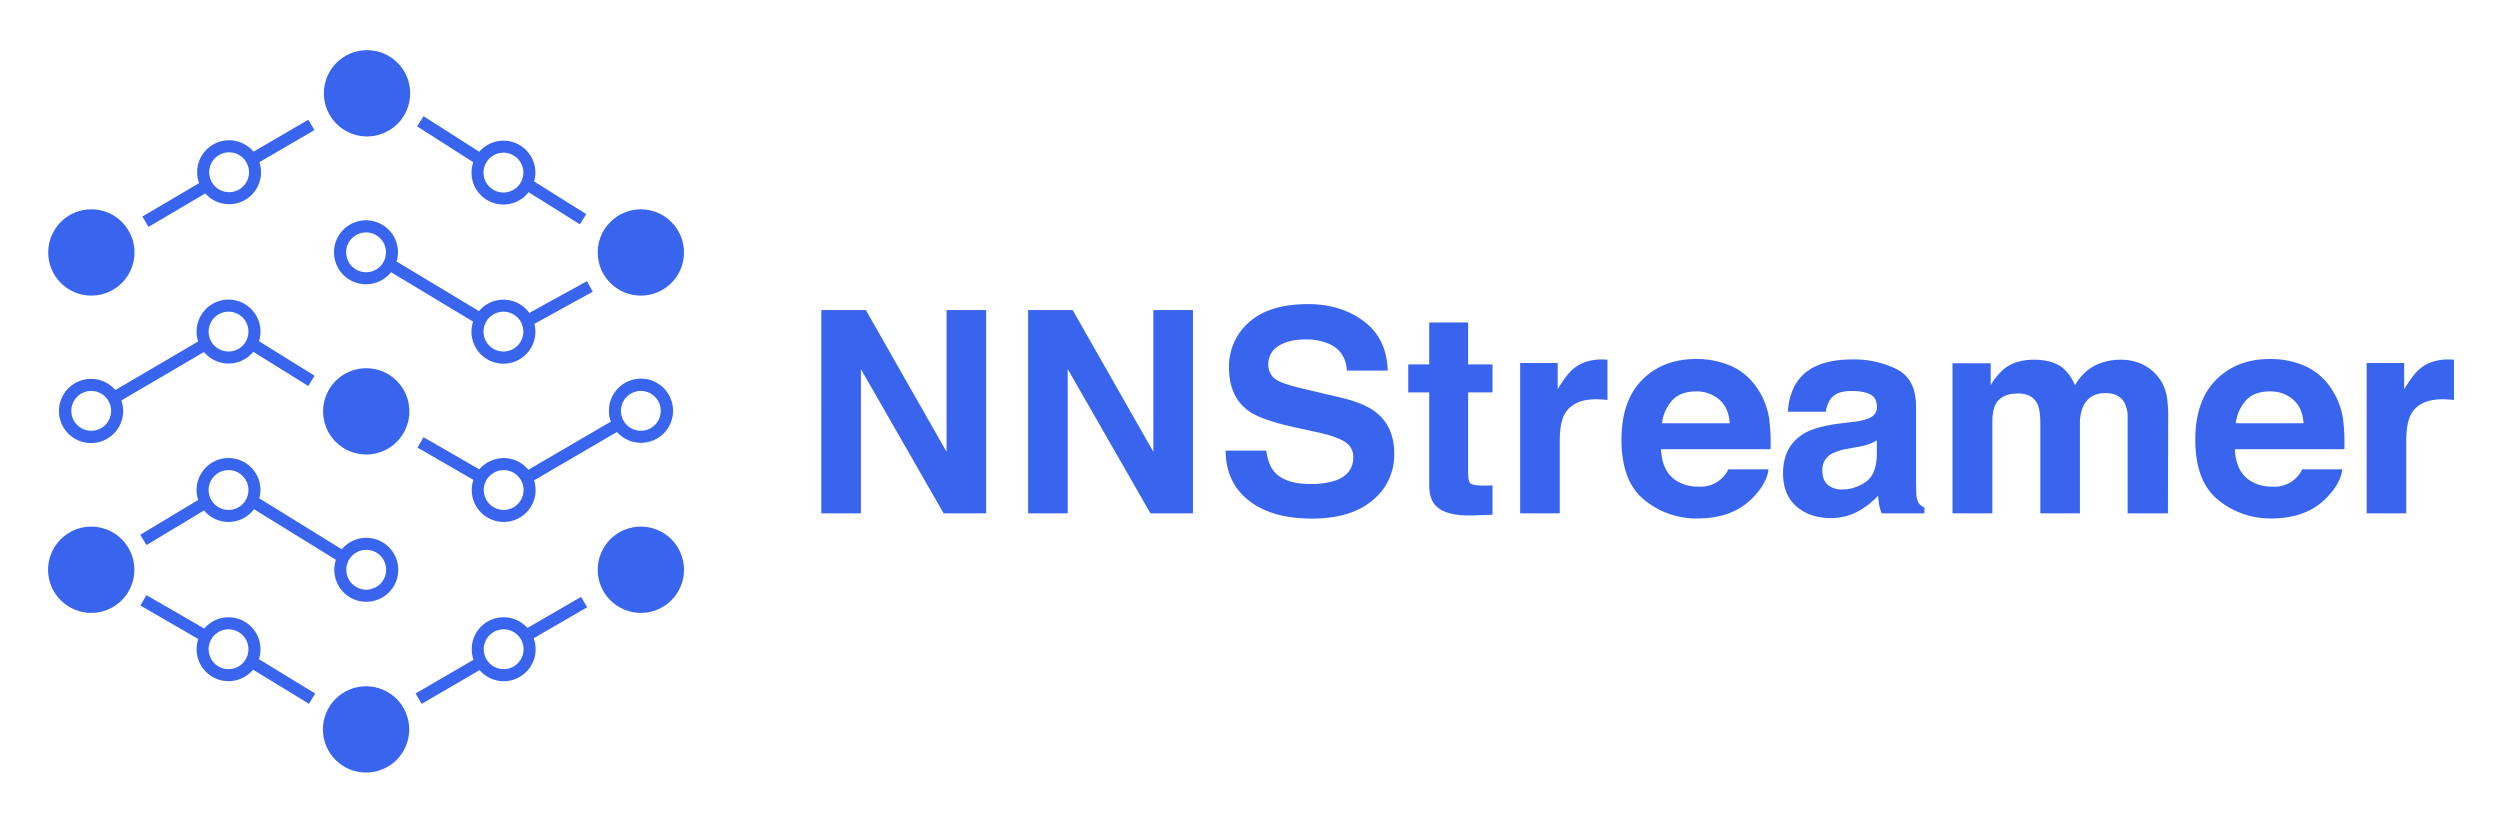 <svg xmlns="http://www.w3.org/2000/svg" role="img" viewBox="-10.76 -9.76 1027.52 336.52"><title>Neural Network (NN) Streamer logo</title><defs><style>.cls-1{fill:#3864ee}.cls-2{fill:none}</style></defs><path d="M326.807 117.674h18.303l33.169 58.264v-58.264h16.27V201.233h-17.457l-34.016-59.287V201.233h-16.27zm85.003 0h18.303l33.169 58.264v-58.264h16.27V201.233h-17.457L428.08 141.946V201.233h-16.27zm97.87 57.767q.811 5.724 3.183 8.558 4.341 5.16 14.875 5.16a31.995 31.995 0 0 0 10.245-1.36q7.467-2.608 7.467-9.695a7.14 7.14 0 0 0-3.658-6.404q-3.659-2.211-11.601-3.913l-9.046-1.983q-13.336-2.949-18.325-6.406-8.446-5.783-8.446-18.084a24.013 24.013 0 0 1 8.264-18.65q8.263-7.426 24.274-7.427 13.37 0 22.811 7.001 9.44 7.004 9.899 20.323H542.843q-.465-7.538-6.742-10.714a23.103 23.103 0 0 0-10.402-2.096q-6.918 0-11.043 2.72a8.607 8.607 0 0 0-4.125 7.597 7.164 7.164 0 0 0 4.068 6.687q2.615 1.476 11.102 3.458l14.663 3.458q9.64 2.27 14.452 6.065 7.471 5.897 7.471 17.064a23.979 23.979 0 0 1-8.853 19.019q-8.853 7.566-25.01 7.567-16.502 0-25.956-7.455-9.454-7.451-9.454-20.491zm58.359-23.923v-11.508h8.616v-17.234h15.986v17.234h10.034v11.508h-10.034v32.653q0 3.798.963 4.733.964.936 5.896.935.736 0 1.56-.028.82-.028 1.616-.086v12.074l-7.653.283q-11.452.397-15.646-3.967-2.721-2.778-2.721-8.56v-38.038zm80.496-13.52c.207.02.671.048 1.389.086V154.635q-1.532-.17-2.721-.225c-.794-.037-1.437-.058-1.928-.058q-9.75 0-13.095 6.35-1.871 3.569-1.871 10.997V201.233h-16.27v-61.79h15.419v10.77q3.741-6.177 6.519-8.446 4.535-3.796 11.791-3.797c.303 0.0.557.009.766.028zm52.28 2.698a25.137 25.137 0 0 1 10.679 9.14 30.383 30.383 0 0 1 4.923 12.775 79.024 79.024 0 0 1 .531 12.263h-45.003q.377 9.299 6.462 13.04a16.422 16.422 0 0 0 8.909 2.324 12.549 12.549 0 0 0 12.296-7.086h16.494q-.654 5.501-5.991 11.167-8.301 9.014-23.245 9.015a33.683 33.683 0 0 1-21.765-7.602q-9.429-7.602-9.428-24.739 0-16.054 8.512-24.622 8.511-8.567 22.095-8.568a35.176 35.176 0 0 1 14.532 2.896zm-24.169 13.956a16.797 16.797 0 0 0-4.304 9.564h27.834q-.442-6.434-4.304-9.764a14.153 14.153 0 0 0-9.581-3.332q-6.222 0-9.645 3.531zm74.106 8.998a25.594 25.594 0 0 0 6.453-1.418q3.485-1.473 3.484-4.591 0-3.798-2.672-5.243-2.672-1.448-7.843-1.446-5.805 0-8.217 2.834a11.68 11.68 0 0 0-2.299 5.668H724.07q.511-8.105 4.554-13.321 6.434-8.164 22.092-8.163a39.389 39.389 0 0 1 18.104 4.025q7.913 4.025 7.914 15.192v28.345q0 2.949.114 7.142a8.955 8.955 0 0 0 .963 4.308 5.778 5.778 0 0 0 2.381 1.871v2.381h-17.575a18.011 18.011 0 0 1-1.019-3.514q-.285-1.643-.455-3.742a33.372 33.372 0 0 1-7.753 6.179 23.434 23.434 0 0 1-11.86 3.004q-8.441 0-13.941-4.789-5.503-4.791-5.502-13.578 0-11.392 8.851-16.496 4.855-2.775 14.279-3.967zm9.879 7.539a17.886 17.886 0 0 1-3.132 1.558 26.502 26.502 0 0 1-4.338 1.107l-3.678.68a24.181 24.181 0 0 0-7.425 2.21 7.378 7.378 0 0 0-3.816 6.859q0 4.139 2.331 5.981a8.857 8.857 0 0 0 5.668 1.843 16.896 16.896 0 0 0 9.758-3.061q4.461-3.061 4.632-11.167zm108.473-31.518a17.975 17.975 0 0 1 7.198 5.555 17.763 17.763 0 0 1 3.516 7.936 55.05 55.05 0 0 1 .566 9.127l-.114 38.945h-16.554v-39.342a12.935 12.935 0 0 0-1.133-5.782q-2.155-4.307-7.936-4.308-6.691 0-9.24 5.556a17.421 17.421 0 0 0-1.304 7.084V201.233H827.837v-36.791q0-5.498-1.135-7.992-2.04-4.478-7.992-4.479-6.918 0-9.298 4.479-1.305 2.549-1.304 7.595V201.233h-16.382v-61.676h15.702v9.013a25.968 25.968 0 0 1 5.67-6.859q4.704-3.628 12.188-3.628 7.085 0 11.45 3.117a18.162 18.162 0 0 1 5.329 7.425 20.516 20.516 0 0 1 7.88-7.992 24.031 24.031 0 0 1 11.111-2.551 21.508 21.508 0 0 1 8.05 1.588zm67.559 1.025a25.137 25.137 0 0 1 10.679 9.14A30.382 30.382 0 0 1 952.266 162.61a79.024 79.024 0 0 1 .531 12.263h-45.003q.377 9.299 6.462 13.04a16.423 16.423 0 0 0 8.909 2.324 12.549 12.549 0 0 0 12.296-7.086h16.494q-.654 5.501-5.991 11.167-8.301 9.014-23.245 9.015a33.683 33.683 0 0 1-21.765-7.602q-9.43-7.602-9.428-24.739 0-16.054 8.512-24.622 8.511-8.567 22.095-8.568a35.176 35.176 0 0 1 14.532 2.896zm-24.169 13.956a16.797 16.797 0 0 0-4.304 9.564h27.834q-.442-6.434-4.304-9.764a14.153 14.153 0 0 0-9.581-3.332q-6.222 0-9.645 3.531zm83.956-16.654c.209.02.671.048 1.39.086V154.635q-1.532-.17-2.722-.225c-.792-.037-1.437-.058-1.927-.058q-9.752 0-13.095 6.35-1.87 3.569-1.871 10.997V201.233H961.957v-61.79h15.419v10.77q3.742-6.177 6.52-8.446 4.533-3.796 11.791-3.797c.302 0.0.557.009.764.028z" class="cls-1"/><path d="M196.16 118.346a8.183 8.183 0 1 0 8.182 8.183 8.192 8.192 0 0 0-8.182-8.183zm-56.396 114.254a8.183 8.183 0 1 0-8.182-8.183 8.192 8.192 0 0 0 8.182 8.183z" class="cls-2"/><circle cx="26.735" cy="159.105" r="8.183" class="cls-2" transform="rotate(-45 26.735 159.105)"/><path d="M83.402 69.216a8.183 8.183 0 1 0-8.183-8.183 8.192 8.192 0 0 0 8.183 8.183zm112.757.148a8.183 8.183 0 1 0-8.183-8.183 8.192 8.192 0 0 0 8.183 8.183zm56.476 97.923a8.183 8.183 0 1 0-8.183-8.183 8.192 8.192 0 0 0 8.183 8.183zM139.697 85.768a8.183 8.183 0 1 0 8.182 8.183 8.192 8.192 0 0 0-8.182-8.183zm56.554 97.689a8.183 8.183 0 1 0 8.183 8.183 8.192 8.192 0 0 0-8.183-8.183z" class="cls-2"/><circle cx="83.169" cy="126.529" r="8.183" class="cls-2" transform="rotate(-45 83.17 126.529)"/><path d="M196.252 248.897a8.183 8.183 0 1 0 8.183 8.183 8.192 8.192 0 0 0-8.183-8.183zM83.169 199.822a8.183 8.183 0 1 0-8.183-8.183 8.192 8.192 0 0 0 8.183 8.183z" class="cls-2"/><circle cx="83.169" cy="257.08" r="8.183" class="cls-2" transform="rotate(-9.217 83.17 257.08)"/><circle cx="140.089" cy="28.59" r="17.735" class="cls-1"/><circle cx="252.636" cy="94.006" r="17.735" class="cls-1" transform="rotate(-45 252.636 94.006)"/><circle cx="26.785" cy="94.006" r="17.735" class="cls-1"/><circle cx="26.735" cy="224.417" r="17.735" class="cls-1" transform="rotate(-67.5 26.735 224.417)"/><circle cx="252.636" cy="224.417" r="17.735" class="cls-1" transform="rotate(-67.5 252.636 224.417)"/><circle cx="139.697" cy="290.034" r="17.735" class="cls-1" transform="rotate(-22.5 139.697 290.034)"/><circle cx="139.764" cy="159.312" r="17.735" class="cls-1"/><path d="M252.636 172.23a13.178 13.178 0 1 0-12.34-8.697l-33.903 19.787a13.097 13.097 0 0 0-20.143-.157l-22.934-13.235-2.471 4.281 22.974 13.258a13.121 13.121 0 1 0 24.938.195l34.059-19.878a13.084 13.084 0 0 0 9.82 4.446zm0-21.308a8.183 8.183 0 1 1-8.183 8.183 8.192 8.192 0 0 1 8.183-8.183zm-56.384 48.901a8.183 8.183 0 1 1 8.183-8.183 8.192 8.192 0 0 1-8.183 8.183zM96.294 257.08a13.112 13.112 0 0 0-23.11-8.497l-23.778-13.754-2.475 4.278 23.814 13.775a13.113 13.113 0 0 0 22.503 12.591l22.967 14.036 2.577-4.217-23.15-14.148a13.057 13.057 0 0 0 .652-4.064zm-13.125 8.183a8.183 8.183 0 1 1 8.183-8.183 8.192 8.192 0 0 1-8.183 8.183zm0-125.609a13.102 13.102 0 0 0 10.161-4.831l22.6 14.057 2.61-4.197L95.688 130.469a13.127 13.127 0 1 0-24.996.113l-34.03 19.962a13.192 13.192 0 1 0 2.467 4.282l33.951-19.916a13.101 13.101 0 0 0 10.089 4.743zm0-21.308a8.183 8.183 0 1 1-8.183 8.183 8.192 8.192 0 0 1 8.183-8.183zm-56.434 48.942a8.183 8.183 0 1 1 8.183-8.183 8.192 8.192 0 0 1-8.183 8.183zM183.035 61.182a13.11 13.11 0 0 0 23.476 8.04L227.564 82.436l2.627-4.186-21.426-13.448a13.107 13.107 0 0 0-22.534-12.179l-22.911-14.616-2.658 4.166 23.1 14.737a13.042 13.042 0 0 0-.728 4.272zm13.125-8.183a8.183 8.183 0 1 1-8.183 8.183 8.192 8.192 0 0 1 8.183-8.183zm0 60.405a13.099 13.099 0 0 0-10.054 4.704l-33.755-20.322-.248.411a13.149 13.149 0 1 0-2.146 3.916l33.743 20.315a13.131 13.131 0 1 0 25.178.92l23.989-13.229-2.386-4.327-23.695 13.067a13.104 13.104 0 0 0-10.626-5.453zm-56.463-11.27a8.183 8.183 0 1 1 8.182-8.183 8.192 8.192 0 0 1-8.182 8.183zm56.463 32.578a8.183 8.183 0 1 1 8.182-8.183 8.192 8.192 0 0 1-8.182 8.183zM50.265 83.494l23.349-13.748a13.104 13.104 0 0 0 22.237-12.842l22.606-13.198-2.491-4.268-22.53 13.153a13.104 13.104 0 0 0-22.358 12.913l-23.321 13.731zm33.137-30.644a8.183 8.183 0 1 1-8.183 8.183 8.192 8.192 0 0 1 8.183-8.183zM228.078 235.559l-22.062 12.78A13.099 13.099 0 0 0 183.869 261.389l-23.819 13.876 2.488 4.27 23.809-13.87a13.1 13.1 0 0 0 22.216-13.091l21.991-12.739zm-31.826 29.703a8.183 8.183 0 1 1 8.183-8.183 8.192 8.192 0 0 1-8.183 8.183zM49.442 214.27l23.655-14.229a13.087 13.087 0 0 0 20.542-.52l33.662 20.804a13.145 13.145 0 1 0 2.404-4.324l-33.88-20.938a13.121 13.121 0 1 0-25.125.653l-23.806 14.319zm90.321 1.964a8.183 8.183 0 1 1-8.182 8.183 8.192 8.192 0 0 1 8.182-8.183zm-56.594-32.777a8.183 8.183 0 1 1-8.183 8.183 8.192 8.192 0 0 1 8.183-8.183z" class="cls-1"/></svg>